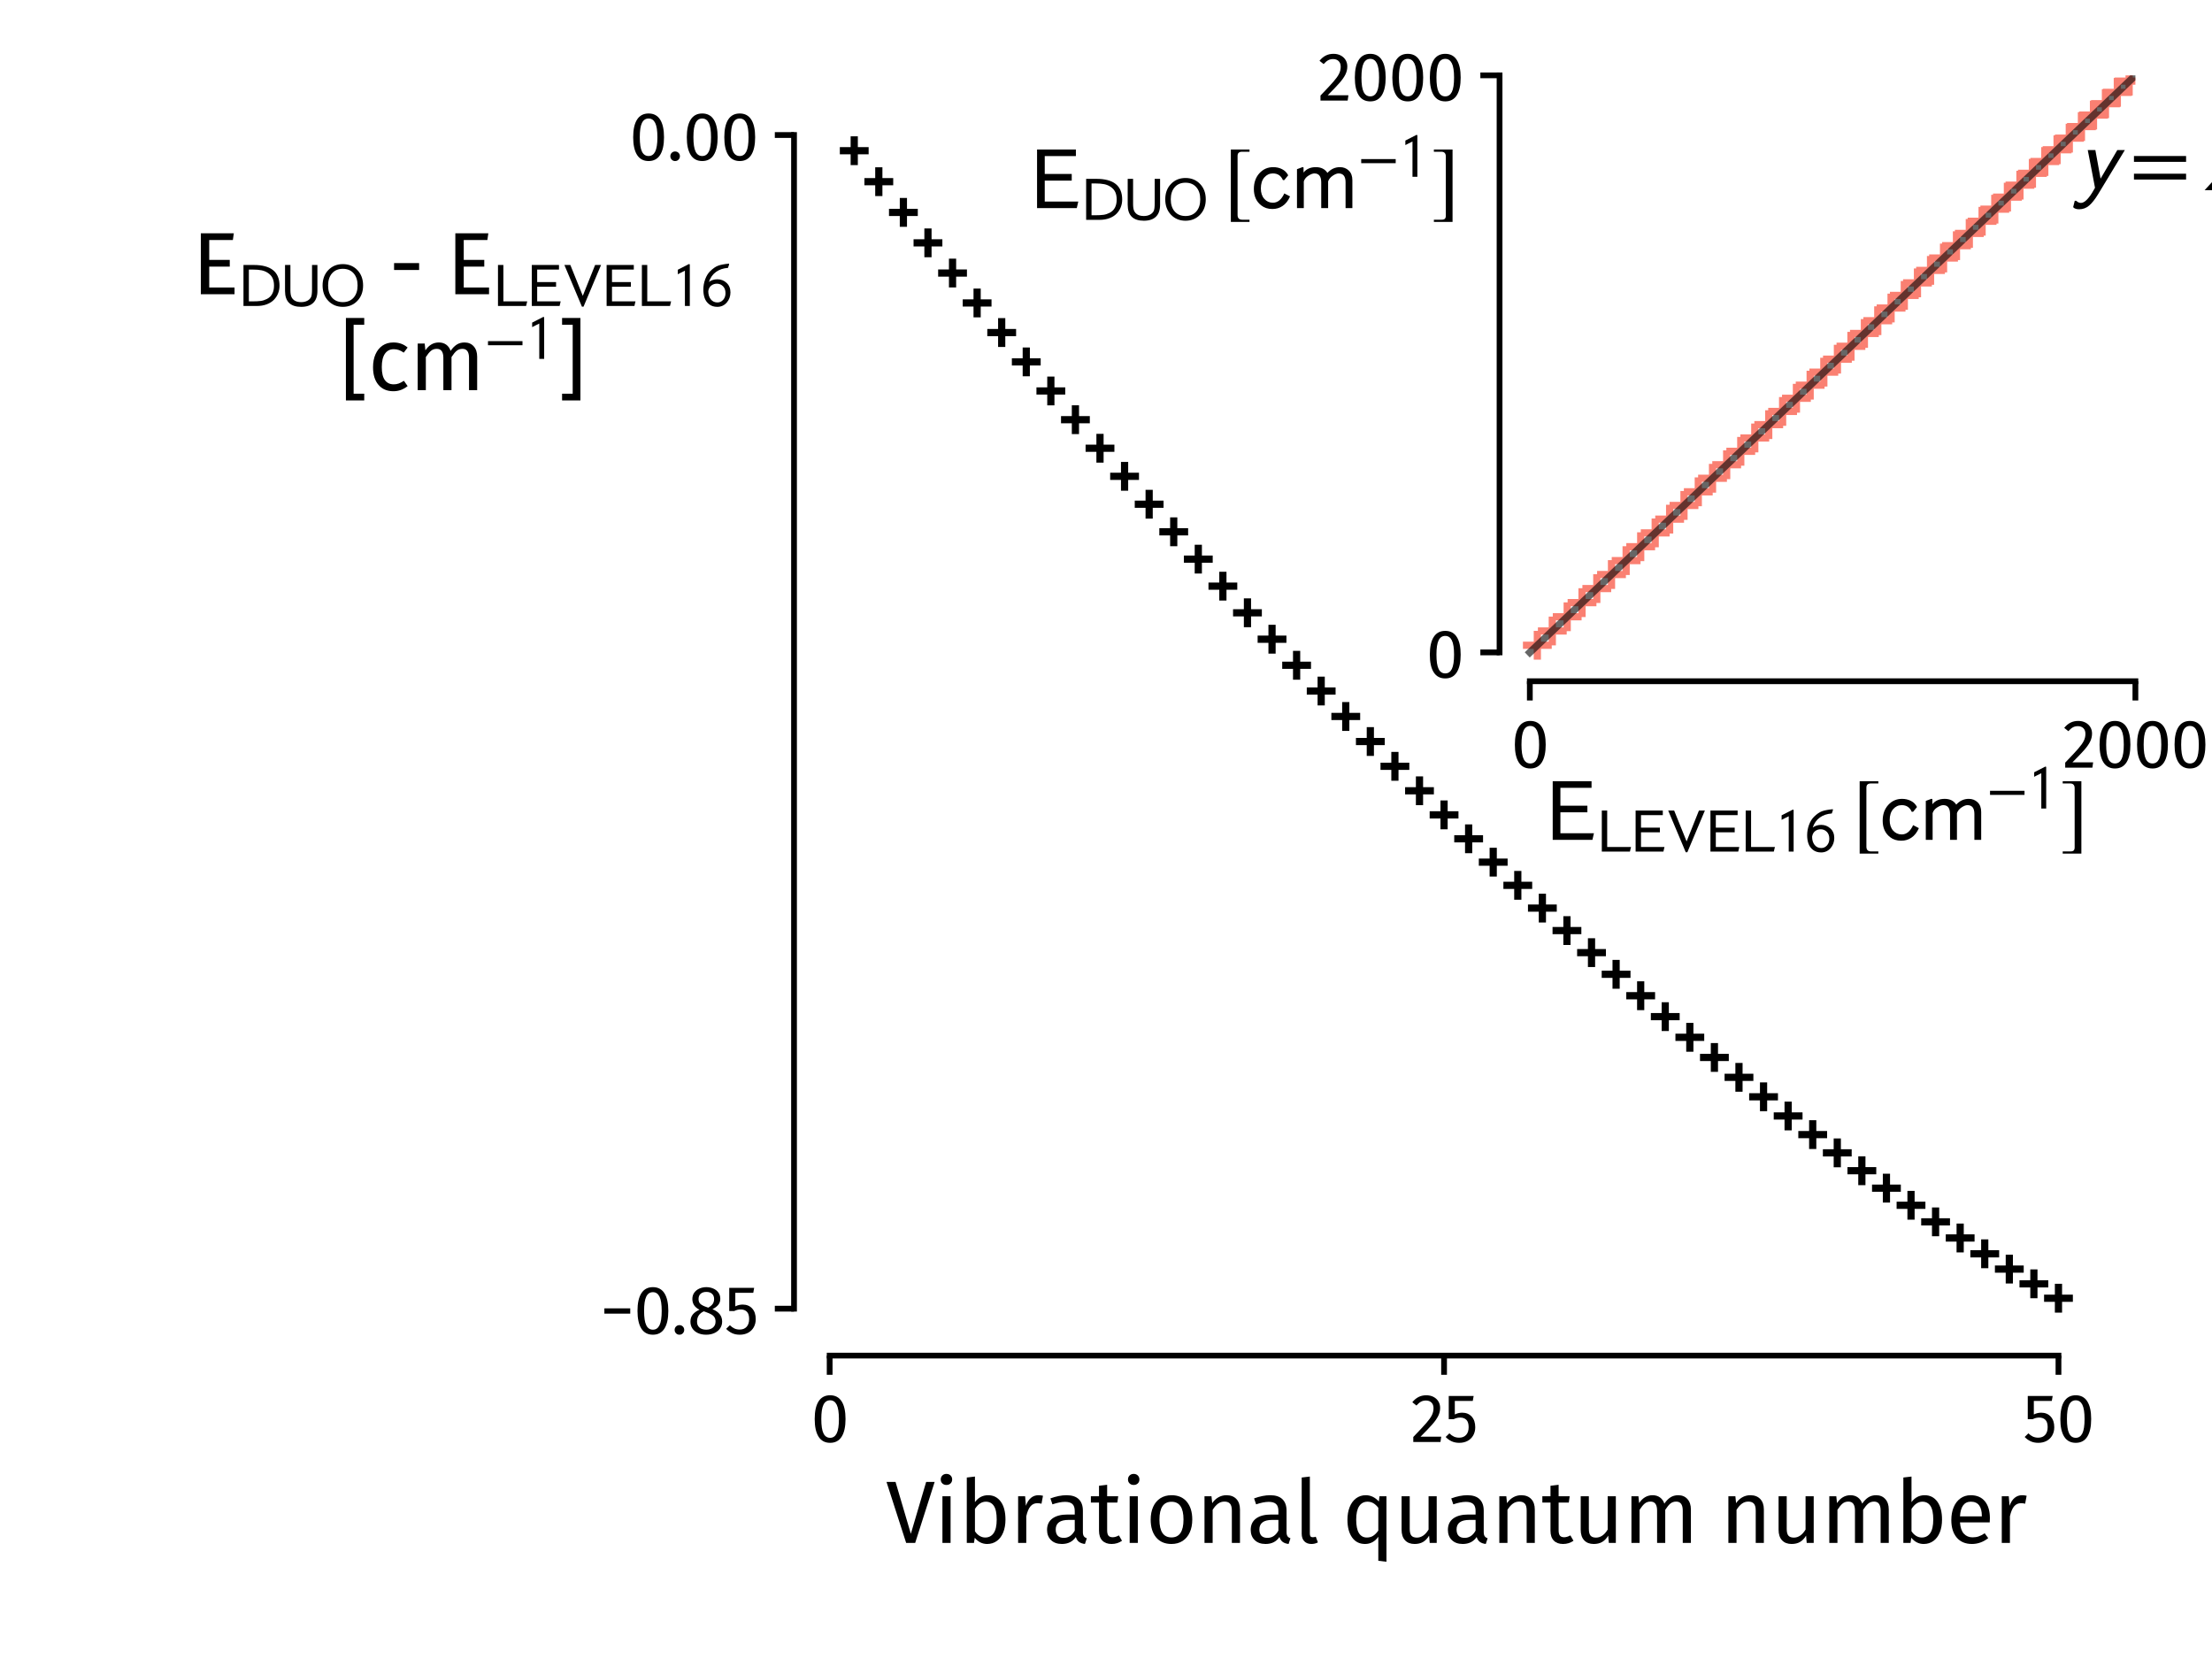 <?xml version="1.0" encoding="utf-8" standalone="no"?>
<!DOCTYPE svg PUBLIC "-//W3C//DTD SVG 1.1//EN"
  "http://www.w3.org/Graphics/SVG/1.1/DTD/svg11.dtd">
<svg xmlns:xlink="http://www.w3.org/1999/xlink" width="460.8pt" height="345.6pt" viewBox="0 0 460.8 345.6" xmlns="http://www.w3.org/2000/svg" version="1.1">
 <defs>
  <style type="text/css">*{stroke-linejoin: round; stroke-linecap: butt}</style>
 </defs>
 <g id="figure_1">
  <g id="patch_1">
   <path d="M 0 345.6 
L 460.8 345.6 
L 460.8 0 
L 0 0 
z
" style="fill: #ffffff"/>
  </g>
  <g id="axes_1">
   <g id="patch_2">
    <path d="M 165.41 282.395 
L 441.36 282.395 
L 441.36 19.44 
L 165.41 19.44 
z
" style="fill: #ffffff"/>
   </g>
   <g id="PathCollection_1">
    <defs>
     <path id="mf65b33a52a" d="M -3 0 
L 3 0 
M 0 3 
L 0 -3 
" style="stroke: #000000; stroke-width: 1.5"/>
    </defs>
    <g clip-path="url(#p8e8236804b)">
     <use xlink:href="#mf65b33a52a" x="177.953" y="31.392" style="stroke: #000000; stroke-width: 1.5"/>
     <use xlink:href="#mf65b33a52a" x="183.073" y="37.851" style="stroke: #000000; stroke-width: 1.5"/>
     <use xlink:href="#mf65b33a52a" x="188.193" y="44.244" style="stroke: #000000; stroke-width: 1.5"/>
     <use xlink:href="#mf65b33a52a" x="193.312" y="50.594" style="stroke: #000000; stroke-width: 1.5"/>
     <use xlink:href="#mf65b33a52a" x="198.432" y="56.878" style="stroke: #000000; stroke-width: 1.5"/>
     <use xlink:href="#mf65b33a52a" x="203.552" y="63.112" style="stroke: #000000; stroke-width: 1.5"/>
     <use xlink:href="#mf65b33a52a" x="208.671" y="69.275" style="stroke: #000000; stroke-width: 1.5"/>
     <use xlink:href="#mf65b33a52a" x="213.791" y="75.386" style="stroke: #000000; stroke-width: 1.5"/>
     <use xlink:href="#mf65b33a52a" x="218.911" y="81.444" style="stroke: #000000; stroke-width: 1.5"/>
     <use xlink:href="#mf65b33a52a" x="224.03" y="87.433" style="stroke: #000000; stroke-width: 1.5"/>
     <use xlink:href="#mf65b33a52a" x="229.15" y="93.375" style="stroke: #000000; stroke-width: 1.5"/>
     <use xlink:href="#mf65b33a52a" x="234.27" y="99.224" style="stroke: #000000; stroke-width: 1.5"/>
     <use xlink:href="#mf65b33a52a" x="239.389" y="105.037" style="stroke: #000000; stroke-width: 1.5"/>
     <use xlink:href="#mf65b33a52a" x="244.509" y="110.783" style="stroke: #000000; stroke-width: 1.5"/>
     <use xlink:href="#mf65b33a52a" x="249.629" y="116.475" style="stroke: #000000; stroke-width: 1.5"/>
     <use xlink:href="#mf65b33a52a" x="254.748" y="122.104" style="stroke: #000000; stroke-width: 1.5"/>
     <use xlink:href="#mf65b33a52a" x="259.868" y="127.655" style="stroke: #000000; stroke-width: 1.5"/>
     <use xlink:href="#mf65b33a52a" x="264.988" y="133.158" style="stroke: #000000; stroke-width: 1.5"/>
     <use xlink:href="#mf65b33a52a" x="270.107" y="138.589" style="stroke: #000000; stroke-width: 1.5"/>
     <use xlink:href="#mf65b33a52a" x="275.227" y="143.954" style="stroke: #000000; stroke-width: 1.5"/>
     <use xlink:href="#mf65b33a52a" x="280.347" y="149.255" style="stroke: #000000; stroke-width: 1.5"/>
     <use xlink:href="#mf65b33a52a" x="285.466" y="154.471" style="stroke: #000000; stroke-width: 1.5"/>
     <use xlink:href="#mf65b33a52a" x="290.586" y="159.638" style="stroke: #000000; stroke-width: 1.5"/>
     <use xlink:href="#mf65b33a52a" x="295.706" y="164.731" style="stroke: #000000; stroke-width: 1.5"/>
     <use xlink:href="#mf65b33a52a" x="300.825" y="169.752" style="stroke: #000000; stroke-width: 1.5"/>
     <use xlink:href="#mf65b33a52a" x="305.945" y="174.734" style="stroke: #000000; stroke-width: 1.5"/>
     <use xlink:href="#mf65b33a52a" x="311.065" y="179.598" style="stroke: #000000; stroke-width: 1.5"/>
     <use xlink:href="#mf65b33a52a" x="316.184" y="184.43" style="stroke: #000000; stroke-width: 1.5"/>
     <use xlink:href="#mf65b33a52a" x="321.304" y="189.176" style="stroke: #000000; stroke-width: 1.5"/>
     <use xlink:href="#mf65b33a52a" x="326.424" y="193.855" style="stroke: #000000; stroke-width: 1.5"/>
     <use xlink:href="#mf65b33a52a" x="331.543" y="198.452" style="stroke: #000000; stroke-width: 1.5"/>
     <use xlink:href="#mf65b33a52a" x="336.663" y="202.965" style="stroke: #000000; stroke-width: 1.5"/>
     <use xlink:href="#mf65b33a52a" x="341.783" y="207.428" style="stroke: #000000; stroke-width: 1.5"/>
     <use xlink:href="#mf65b33a52a" x="346.902" y="211.783" style="stroke: #000000; stroke-width: 1.5"/>
     <use xlink:href="#mf65b33a52a" x="352.022" y="216.091" style="stroke: #000000; stroke-width: 1.5"/>
     <use xlink:href="#mf65b33a52a" x="357.142" y="220.288" style="stroke: #000000; stroke-width: 1.5"/>
     <use xlink:href="#mf65b33a52a" x="362.261" y="224.424" style="stroke: #000000; stroke-width: 1.5"/>
     <use xlink:href="#mf65b33a52a" x="367.381" y="228.483" style="stroke: #000000; stroke-width: 1.5"/>
     <use xlink:href="#mf65b33a52a" x="372.501" y="232.475" style="stroke: #000000; stroke-width: 1.5"/>
     <use xlink:href="#mf65b33a52a" x="377.62" y="236.361" style="stroke: #000000; stroke-width: 1.5"/>
     <use xlink:href="#mf65b33a52a" x="382.74" y="240.162" style="stroke: #000000; stroke-width: 1.5"/>
     <use xlink:href="#mf65b33a52a" x="387.86" y="243.885" style="stroke: #000000; stroke-width: 1.5"/>
     <use xlink:href="#mf65b33a52a" x="392.979" y="247.512" style="stroke: #000000; stroke-width: 1.5"/>
     <use xlink:href="#mf65b33a52a" x="398.099" y="251.082" style="stroke: #000000; stroke-width: 1.5"/>
     <use xlink:href="#mf65b33a52a" x="403.219" y="254.533" style="stroke: #000000; stroke-width: 1.5"/>
     <use xlink:href="#mf65b33a52a" x="408.338" y="257.894" style="stroke: #000000; stroke-width: 1.5"/>
     <use xlink:href="#mf65b33a52a" x="413.458" y="261.188" style="stroke: #000000; stroke-width: 1.5"/>
     <use xlink:href="#mf65b33a52a" x="418.577" y="264.375" style="stroke: #000000; stroke-width: 1.5"/>
     <use xlink:href="#mf65b33a52a" x="423.697" y="267.444" style="stroke: #000000; stroke-width: 1.5"/>
     <use xlink:href="#mf65b33a52a" x="428.817" y="270.442" style="stroke: #000000; stroke-width: 1.5"/>
    </g>
   </g>
   <g id="matplotlib.axis_1">
    <g id="xtick_1">
     <g id="line2d_1">
      <defs>
       <path id="m46fce2addf" d="M 0 0 
L 0 4 
" style="stroke: #000000; stroke-width: 1.2"/>
      </defs>
      <g>
       <use xlink:href="#m46fce2addf" x="172.834" y="282.395" style="stroke: #000000; stroke-width: 1.2"/>
      </g>
     </g>
     <g id="text_1">
      <!-- 0 -->
      <g transform="translate(168.928 300.395) scale(0.14 -0.14)">
       <defs>
        <path id="FiraSans-Regular-30" d="M 1786 4346 
Q 2496 4346 2857 3779 
Q 3219 3213 3219 2138 
Q 3219 1062 2857 492 
Q 2496 -77 1786 -77 
Q 1075 -77 713 492 
Q 352 1062 352 2138 
Q 352 3213 713 3779 
Q 1075 4346 1786 4346 
z
M 1786 3878 
Q 1370 3878 1168 3468 
Q 966 3059 966 2138 
Q 966 1216 1168 803 
Q 1370 390 1786 390 
Q 2195 390 2400 803 
Q 2605 1216 2605 2138 
Q 2605 3053 2400 3465 
Q 2195 3878 1786 3878 
z
" transform="scale(0.016)"/>
       </defs>
       <use xlink:href="#FiraSans-Regular-30"/>
      </g>
     </g>
    </g>
    <g id="xtick_2">
     <g id="line2d_2">
      <g>
       <use xlink:href="#m46fce2addf" x="300.825" y="282.395" style="stroke: #000000; stroke-width: 1.2"/>
      </g>
     </g>
     <g id="text_2">
      <!-- 25 -->
      <g transform="translate(293.854 300.395) scale(0.14 -0.14)">
       <defs>
        <path id="FiraSans-Regular-32" d="M 1459 4346 
Q 1843 4346 2134 4192 
Q 2426 4038 2586 3772 
Q 2746 3507 2746 3174 
Q 2746 2784 2570 2425 
Q 2394 2067 2029 1651 
Q 1664 1235 922 493 
L 2848 493 
L 2778 0 
L 250 0 
L 250 467 
Q 1107 1357 1465 1769 
Q 1824 2182 1977 2489 
Q 2131 2797 2131 3149 
Q 2131 3482 1939 3670 
Q 1747 3859 1427 3859 
Q 1165 3859 966 3750 
Q 768 3642 544 3392 
L 160 3699 
Q 422 4026 742 4186 
Q 1062 4346 1459 4346 
z
" transform="scale(0.016)"/>
        <path id="FiraSans-Regular-35" d="M 2688 3821 
L 1018 3821 
L 1018 2560 
Q 1344 2726 1702 2726 
Q 2253 2726 2585 2364 
Q 2918 2003 2918 1370 
Q 2918 947 2732 617 
Q 2547 288 2211 105 
Q 1875 -77 1434 -77 
Q 1043 -77 736 60 
Q 429 198 166 467 
L 512 806 
Q 717 602 934 502 
Q 1152 403 1427 403 
Q 1837 403 2070 659 
Q 2304 915 2304 1382 
Q 2304 1850 2093 2061 
Q 1882 2272 1523 2272 
Q 1357 2272 1216 2237 
Q 1075 2202 915 2125 
L 454 2125 
L 454 4282 
L 2771 4282 
L 2688 3821 
z
" transform="scale(0.016)"/>
       </defs>
       <use xlink:href="#FiraSans-Regular-32"/>
       <use xlink:href="#FiraSans-Regular-35" transform="translate(49.5 0)"/>
      </g>
     </g>
    </g>
    <g id="xtick_3">
     <g id="line2d_3">
      <g>
       <use xlink:href="#m46fce2addf" x="428.817" y="282.395" style="stroke: #000000; stroke-width: 1.2"/>
      </g>
     </g>
     <g id="text_3">
      <!-- 50 -->
      <g transform="translate(421.404 300.395) scale(0.14 -0.14)">
       <use xlink:href="#FiraSans-Regular-35"/>
       <use xlink:href="#FiraSans-Regular-30" transform="translate(50.1 0)"/>
      </g>
     </g>
    </g>
    <g id="text_4">
     <!-- Vibrational quantum number -->
     <g transform="translate(184.567 321.417) scale(0.18 -0.18)">
      <defs>
       <path id="FiraSans-Regular-56" d="M 3520 4410 
L 2112 0 
L 1459 0 
L 38 4410 
L 691 4410 
L 1798 659 
L 2906 4410 
L 3520 4410 
z
" transform="scale(0.016)"/>
       <path id="FiraSans-Regular-69" d="M 1197 3373 
L 1197 0 
L 608 0 
L 608 3373 
L 1197 3373 
z
M 896 4992 
Q 1082 4992 1197 4877 
Q 1312 4762 1312 4589 
Q 1312 4416 1197 4304 
Q 1082 4192 896 4192 
Q 717 4192 601 4304 
Q 486 4416 486 4589 
Q 486 4762 601 4877 
Q 717 4992 896 4992 
z
" transform="scale(0.016)"/>
       <path id="FiraSans-Regular-62" d="M 2150 3450 
Q 2726 3450 3065 2986 
Q 3405 2522 3405 1690 
Q 3405 1165 3245 765 
Q 3085 365 2784 144 
Q 2483 -77 2080 -77 
Q 1549 -77 1184 371 
L 1126 0 
L 608 0 
L 608 4730 
L 1197 4800 
L 1197 2950 
Q 1562 3450 2150 3450 
z
M 1939 390 
Q 2330 390 2550 707 
Q 2771 1024 2771 1690 
Q 2771 2374 2566 2678 
Q 2362 2982 1984 2982 
Q 1536 2982 1197 2458 
L 1197 845 
Q 1331 634 1526 512 
Q 1722 390 1939 390 
z
" transform="scale(0.016)"/>
       <path id="FiraSans-Regular-72" d="M 2074 3450 
Q 2253 3450 2406 3411 
L 2298 2835 
Q 2144 2874 2003 2874 
Q 1690 2874 1498 2643 
Q 1306 2413 1197 1926 
L 1197 0 
L 608 0 
L 608 3373 
L 1114 3373 
L 1171 2688 
Q 1306 3066 1536 3258 
Q 1766 3450 2074 3450 
z
" transform="scale(0.016)"/>
       <path id="FiraSans-Regular-61" d="M 2880 787 
Q 2880 582 2950 483 
Q 3021 384 3162 333 
L 3027 -77 
Q 2765 -45 2605 70 
Q 2445 186 2368 429 
Q 2029 -77 1363 -77 
Q 864 -77 576 204 
Q 288 486 288 941 
Q 288 1478 675 1766 
Q 1062 2054 1773 2054 
L 2291 2054 
L 2291 2304 
Q 2291 2662 2118 2816 
Q 1946 2970 1587 2970 
Q 1216 2970 678 2790 
L 531 3219 
Q 1158 3450 1696 3450 
Q 2291 3450 2585 3158 
Q 2880 2867 2880 2330 
L 2880 787 
z
M 1498 365 
Q 2003 365 2291 890 
L 2291 1664 
L 1850 1664 
Q 915 1664 915 973 
Q 915 672 1062 518 
Q 1210 365 1498 365 
z
" transform="scale(0.016)"/>
       <path id="FiraSans-Regular-74" d="M 2310 154 
Q 1978 -77 1555 -77 
Q 1126 -77 886 169 
Q 646 416 646 883 
L 646 2918 
L 58 2918 
L 58 3373 
L 646 3373 
L 646 4134 
L 1235 4205 
L 1235 3373 
L 2035 3373 
L 1971 2918 
L 1235 2918 
L 1235 909 
Q 1235 646 1328 528 
Q 1421 410 1638 410 
Q 1837 410 2086 544 
L 2310 154 
z
" transform="scale(0.016)"/>
       <path id="FiraSans-Regular-6f" d="M 1875 3450 
Q 2586 3450 2979 2976 
Q 3373 2502 3373 1690 
Q 3373 1165 3193 765 
Q 3014 365 2675 144 
Q 2336 -77 1869 -77 
Q 1158 -77 761 396 
Q 365 870 365 1683 
Q 365 2208 544 2608 
Q 723 3008 1062 3229 
Q 1402 3450 1875 3450 
z
M 1875 2976 
Q 998 2976 998 1683 
Q 998 397 1869 397 
Q 2739 397 2739 1690 
Q 2739 2976 1875 2976 
z
" transform="scale(0.016)"/>
       <path id="FiraSans-Regular-6e" d="M 2195 3450 
Q 2656 3450 2915 3174 
Q 3174 2899 3174 2419 
L 3174 0 
L 2586 0 
L 2586 2336 
Q 2586 2694 2451 2841 
Q 2317 2989 2054 2989 
Q 1786 2989 1581 2835 
Q 1376 2682 1197 2394 
L 1197 0 
L 608 0 
L 608 3373 
L 1114 3373 
L 1165 2874 
Q 1344 3142 1609 3296 
Q 1875 3450 2195 3450 
z
" transform="scale(0.016)"/>
       <path id="FiraSans-Regular-6c" d="M 1280 -77 
Q 954 -77 765 118 
Q 576 314 576 666 
L 576 4730 
L 1165 4800 
L 1165 678 
Q 1165 538 1213 474 
Q 1261 410 1376 410 
Q 1498 410 1594 448 
L 1747 38 
Q 1536 -77 1280 -77 
z
" transform="scale(0.016)"/>
       <path id="FiraSans-Regular-20" transform="scale(0.016)"/>
       <path id="FiraSans-Regular-71" d="M 3219 3373 
L 3219 -1363 
L 2630 -1293 
L 2630 448 
Q 2464 198 2217 60 
Q 1971 -77 1670 -77 
Q 1069 -77 733 396 
Q 397 870 397 1670 
Q 397 2189 557 2592 
Q 717 2995 1017 3222 
Q 1318 3450 1722 3450 
Q 2259 3450 2669 2995 
L 2714 3373 
L 3219 3373 
z
M 1798 390 
Q 2067 390 2259 515 
Q 2451 640 2630 890 
L 2630 2541 
Q 2464 2758 2275 2870 
Q 2086 2982 1850 2982 
Q 1459 2982 1244 2656 
Q 1030 2330 1030 1683 
Q 1030 1030 1228 710 
Q 1427 390 1798 390 
z
" transform="scale(0.016)"/>
       <path id="FiraSans-Regular-75" d="M 3117 0 
L 2611 0 
L 2566 525 
Q 2374 211 2124 67 
Q 1875 -77 1517 -77 
Q 1075 -77 825 192 
Q 576 461 576 954 
L 576 3373 
L 1165 3373 
L 1165 1018 
Q 1165 672 1286 528 
Q 1408 384 1683 384 
Q 2176 384 2528 966 
L 2528 3373 
L 3117 3373 
L 3117 0 
z
" transform="scale(0.016)"/>
       <path id="FiraSans-Regular-6d" d="M 3994 3450 
Q 4410 3450 4659 3171 
Q 4909 2893 4909 2419 
L 4909 0 
L 4320 0 
L 4320 2336 
Q 4320 2989 3846 2989 
Q 3597 2989 3424 2845 
Q 3251 2701 3053 2394 
L 3053 0 
L 2464 0 
L 2464 2336 
Q 2464 2989 1990 2989 
Q 1734 2989 1561 2841 
Q 1389 2694 1197 2394 
L 1197 0 
L 608 0 
L 608 3373 
L 1114 3373 
L 1165 2880 
Q 1542 3450 2138 3450 
Q 2451 3450 2672 3290 
Q 2893 3130 2989 2842 
Q 3187 3136 3427 3293 
Q 3667 3450 3994 3450 
z
" transform="scale(0.016)"/>
       <path id="FiraSans-Regular-65" d="M 3155 1786 
Q 3155 1638 3142 1485 
L 992 1485 
Q 1030 928 1273 665 
Q 1517 403 1901 403 
Q 2144 403 2349 473 
Q 2554 544 2778 698 
L 3034 346 
Q 2496 -77 1856 -77 
Q 1152 -77 758 384 
Q 365 845 365 1651 
Q 365 2176 534 2582 
Q 704 2989 1021 3219 
Q 1338 3450 1766 3450 
Q 2438 3450 2796 3008 
Q 3155 2566 3155 1786 
z
M 2573 1958 
Q 2573 2458 2374 2720 
Q 2176 2982 1779 2982 
Q 1056 2982 992 1920 
L 2573 1920 
L 2573 1958 
z
" transform="scale(0.016)"/>
      </defs>
      <use xlink:href="#FiraSans-Regular-56"/>
      <use xlink:href="#FiraSans-Regular-69" transform="translate(55.6 0)"/>
      <use xlink:href="#FiraSans-Regular-62" transform="translate(83.8 0)"/>
      <use xlink:href="#FiraSans-Regular-72" transform="translate(143.2 0)"/>
      <use xlink:href="#FiraSans-Regular-61" transform="translate(181.8 0)"/>
      <use xlink:href="#FiraSans-Regular-74" transform="translate(236.2 0)"/>
      <use xlink:href="#FiraSans-Regular-69" transform="translate(272.3 0)"/>
      <use xlink:href="#FiraSans-Regular-6f" transform="translate(300.5 0)"/>
      <use xlink:href="#FiraSans-Regular-6e" transform="translate(358.9 0)"/>
      <use xlink:href="#FiraSans-Regular-61" transform="translate(417.5 0)"/>
      <use xlink:href="#FiraSans-Regular-6c" transform="translate(471.9 0)"/>
      <use xlink:href="#FiraSans-Regular-20" transform="translate(501.2 0)"/>
      <use xlink:href="#FiraSans-Regular-71" transform="translate(527.7 0)"/>
      <use xlink:href="#FiraSans-Regular-75" transform="translate(587.5 0)"/>
      <use xlink:href="#FiraSans-Regular-61" transform="translate(645.7 0)"/>
      <use xlink:href="#FiraSans-Regular-6e" transform="translate(700.1 0)"/>
      <use xlink:href="#FiraSans-Regular-74" transform="translate(758.7 0)"/>
      <use xlink:href="#FiraSans-Regular-75" transform="translate(794.8 0)"/>
      <use xlink:href="#FiraSans-Regular-6d" transform="translate(853 0)"/>
      <use xlink:href="#FiraSans-Regular-20" transform="translate(938.7 0)"/>
      <use xlink:href="#FiraSans-Regular-6e" transform="translate(965.2 0)"/>
      <use xlink:href="#FiraSans-Regular-75" transform="translate(1023.8 0)"/>
      <use xlink:href="#FiraSans-Regular-6d" transform="translate(1082 0)"/>
      <use xlink:href="#FiraSans-Regular-62" transform="translate(1167.7 0)"/>
      <use xlink:href="#FiraSans-Regular-65" transform="translate(1227.1 0)"/>
      <use xlink:href="#FiraSans-Regular-72" transform="translate(1281.6 0)"/>
     </g>
    </g>
   </g>
   <g id="matplotlib.axis_2">
    <g id="ytick_1">
     <g id="line2d_4">
      <defs>
       <path id="md0ba9865c4" d="M 0 0 
L -4 0 
" style="stroke: #000000; stroke-width: 1.2"/>
      </defs>
      <g>
       <use xlink:href="#md0ba9865c4" x="165.41" y="28.125" style="stroke: #000000; stroke-width: 1.2"/>
      </g>
     </g>
     <g id="text_5">
      <!-- 0.00 -->
      <g transform="translate(131.115 33.375) scale(0.14 -0.14)">
       <defs>
        <path id="FiraSans-Regular-2e" d="M 762 813 
Q 954 813 1082 685 
Q 1210 557 1210 371 
Q 1210 186 1082 54 
Q 954 -77 762 -77 
Q 576 -77 448 54 
Q 320 186 320 371 
Q 320 557 448 685 
Q 576 813 762 813 
z
" transform="scale(0.016)"/>
       </defs>
       <use xlink:href="#FiraSans-Regular-30"/>
       <use xlink:href="#FiraSans-Regular-2e" transform="translate(55.8 0)"/>
       <use xlink:href="#FiraSans-Regular-30" transform="translate(79.8 0)"/>
       <use xlink:href="#FiraSans-Regular-30" transform="translate(135.6 0)"/>
      </g>
     </g>
    </g>
    <g id="ytick_2">
     <g id="line2d_5">
      <g>
       <use xlink:href="#md0ba9865c4" x="165.41" y="272.622" style="stroke: #000000; stroke-width: 1.2"/>
      </g>
     </g>
     <g id="text_6">
      <!-- −0.85 -->
      <g transform="translate(125.012 277.872) scale(0.14 -0.14)">
       <defs>
        <path id="FiraSans-Regular-2212" d="M 397 1882 
L 397 2374 
L 2803 2374 
L 2803 1882 
L 397 1882 
z
" transform="scale(0.016)"/>
        <path id="FiraSans-Regular-38" d="M 2336 2298 
Q 3238 1933 3238 1146 
Q 3238 794 3049 515 
Q 2861 237 2521 80 
Q 2182 -77 1754 -77 
Q 1318 -77 985 76 
Q 653 230 470 505 
Q 288 781 288 1133 
Q 288 1530 502 1798 
Q 717 2067 1133 2246 
Q 794 2419 630 2665 
Q 467 2912 467 3245 
Q 467 3590 649 3840 
Q 832 4090 1129 4218 
Q 1427 4346 1766 4346 
Q 2099 4346 2396 4224 
Q 2694 4102 2880 3856 
Q 3066 3610 3066 3264 
Q 3066 2944 2886 2713 
Q 2707 2483 2336 2298 
z
M 1766 3904 
Q 1434 3904 1238 3731 
Q 1043 3558 1043 3238 
Q 1043 2931 1232 2771 
Q 1421 2611 1837 2477 
L 1946 2438 
Q 2234 2605 2362 2790 
Q 2490 2976 2490 3245 
Q 2490 3546 2301 3725 
Q 2112 3904 1766 3904 
z
M 1760 390 
Q 2157 390 2390 595 
Q 2624 800 2624 1139 
Q 2624 1370 2534 1526 
Q 2445 1683 2246 1801 
Q 2048 1920 1690 2042 
L 1530 2099 
Q 1210 1946 1056 1712 
Q 902 1478 902 1133 
Q 902 781 1132 585 
Q 1363 390 1760 390 
z
" transform="scale(0.016)"/>
       </defs>
       <use xlink:href="#FiraSans-Regular-2212"/>
       <use xlink:href="#FiraSans-Regular-30" transform="translate(50 0)"/>
       <use xlink:href="#FiraSans-Regular-2e" transform="translate(105.8 0)"/>
       <use xlink:href="#FiraSans-Regular-38" transform="translate(129.8 0)"/>
       <use xlink:href="#FiraSans-Regular-35" transform="translate(184.9 0)"/>
      </g>
     </g>
    </g>
    <g id="text_7">
     <!-- E${}_\text{DUO}$ - E${}_\text{LEVEL16}$ -->
     <g transform="translate(39.993 61.312) scale(0.18 -0.18)">
      <defs>
       <path id="FiraSans-Regular-45" d="M 3027 4410 
L 2957 3923 
L 1248 3923 
L 1248 2483 
L 2733 2483 
L 2733 1997 
L 1248 1997 
L 1248 486 
L 3078 486 
L 3078 0 
L 640 0 
L 640 4410 
L 3027 4410 
z
" transform="scale(0.016)"/>
       <path id="STIXGeneral-Regular-1d5a3" d="M 474 4237 
L 1536 4237 
Q 4198 4237 4198 2093 
Q 4198 1677 4051 1305 
Q 3904 934 3619 640 
Q 3334 346 2880 173 
Q 2426 0 1850 0 
L 474 0 
L 474 4237 
z
M 1030 474 
L 1344 474 
Q 1946 474 2272 522 
Q 2598 570 2906 730 
Q 3629 1107 3629 2099 
Q 3629 2554 3485 2867 
Q 3341 3181 3014 3405 
Q 2714 3610 2349 3686 
Q 1984 3763 1414 3763 
L 1030 3763 
L 1030 474 
z
" transform="scale(0.016)"/>
       <path id="STIXGeneral-Regular-1d5b4" d="M 3789 4237 
L 3789 1555 
Q 3789 749 3363 329 
Q 2938 -90 2112 -90 
Q 442 -90 442 1555 
L 442 4237 
L 998 4237 
L 998 1638 
Q 998 1139 1120 902 
Q 1382 397 2112 397 
Q 2464 397 2729 531 
Q 2995 666 3123 902 
Q 3232 1101 3232 1722 
L 3232 4237 
L 3789 4237 
z
" transform="scale(0.016)"/>
       <path id="STIXGeneral-Regular-1d5ae" d="M 4378 2118 
Q 4378 1146 3786 528 
Q 3194 -90 2285 -90 
Q 1376 -90 784 528 
Q 192 1146 192 2118 
Q 192 3098 784 3712 
Q 1376 4326 2285 4326 
Q 3194 4326 3786 3712 
Q 4378 3098 4378 2118 
z
M 3398 861 
Q 3808 1325 3808 2118 
Q 3808 2912 3398 3376 
Q 2989 3840 2285 3840 
Q 1581 3840 1171 3376 
Q 762 2912 762 2118 
Q 762 1325 1171 861 
Q 1581 397 2285 397 
Q 2989 397 3398 861 
z
" transform="scale(0.016)"/>
       <path id="FiraSans-Regular-2d" d="M 384 1754 
L 384 2253 
L 2195 2253 
L 2195 1754 
L 384 1754 
z
" transform="scale(0.016)"/>
       <path id="STIXGeneral-Regular-1d5ab" d="M 3494 474 
L 3379 0 
L 474 0 
L 474 4237 
L 1030 4237 
L 1030 474 
L 3494 474 
z
" transform="scale(0.016)"/>
       <path id="STIXGeneral-Regular-1d5a4" d="M 3456 474 
L 3347 0 
L 474 0 
L 474 4237 
L 3283 4237 
L 3283 3763 
L 1030 3763 
L 1030 2470 
L 2982 2470 
L 2982 1990 
L 1030 1990 
L 1030 474 
L 3456 474 
z
" transform="scale(0.016)"/>
       <path id="STIXGeneral-Regular-1d5b5" d="M 3987 4237 
L 2176 -70 
L 2010 -70 
L 198 4237 
L 813 4237 
L 2099 1050 
L 3373 4237 
L 3987 4237 
z
" transform="scale(0.016)"/>
       <path id="STIXGeneral-Regular-1d7e3" d="M 1933 0 
L 1427 0 
L 1427 3648 
Q 1286 3584 1008 3440 
Q 730 3296 691 3277 
L 691 3744 
L 1843 4333 
L 1933 4301 
L 1933 0 
z
" transform="scale(0.016)"/>
       <path id="STIXGeneral-Regular-1d7e8" d="M 2867 4275 
L 2752 3936 
Q 2022 3885 1513 3517 
Q 1005 3149 781 2483 
Q 1158 2758 1658 2758 
Q 2208 2758 2608 2387 
Q 3008 2016 3008 1408 
Q 3008 787 2621 348 
Q 2234 -90 1645 -90 
Q 1152 -90 816 169 
Q 480 429 342 816 
Q 205 1203 205 1690 
Q 205 2234 397 2755 
Q 589 3277 915 3597 
Q 1344 4019 1734 4163 
Q 2125 4307 2861 4378 
L 2867 4275 
z
M 2496 1325 
Q 2496 1786 2233 2045 
Q 1971 2304 1606 2304 
Q 1274 2304 1024 2109 
Q 774 1914 717 1536 
Q 717 1018 973 691 
Q 1229 365 1664 365 
Q 2016 365 2256 637 
Q 2496 909 2496 1325 
z
" transform="scale(0.016)"/>
      </defs>
      <use xlink:href="#FiraSans-Regular-45" transform="translate(0 0.094)"/>
      <use xlink:href="#STIXGeneral-Regular-1d5a3" transform="translate(54.293 -13.495) scale(0.7)"/>
      <use xlink:href="#STIXGeneral-Regular-1d5b4" transform="translate(102.733 -13.495) scale(0.7)"/>
      <use xlink:href="#STIXGeneral-Regular-1d5ae" transform="translate(149.003 -13.495) scale(0.7)"/>
      <use xlink:href="#FiraSans-Regular-20" transform="translate(201.248 0.094)"/>
      <use xlink:href="#FiraSans-Regular-2d" transform="translate(227.747 0.094)"/>
      <use xlink:href="#FiraSans-Regular-20" transform="translate(268.047 0.094)"/>
      <use xlink:href="#FiraSans-Regular-45" transform="translate(294.547 0.094)"/>
      <use xlink:href="#STIXGeneral-Regular-1d5ab" transform="translate(348.84 -13.495) scale(0.7)"/>
      <use xlink:href="#STIXGeneral-Regular-1d5a4" transform="translate(387.97 -13.495) scale(0.7)"/>
      <use xlink:href="#STIXGeneral-Regular-1d5b5" transform="translate(428.78 -13.495) scale(0.7)"/>
      <use xlink:href="#STIXGeneral-Regular-1d5a4" transform="translate(474.56 -13.495) scale(0.7)"/>
      <use xlink:href="#STIXGeneral-Regular-1d5ab" transform="translate(515.37 -13.495) scale(0.7)"/>
      <use xlink:href="#STIXGeneral-Regular-1d7e3" transform="translate(554.5 -13.495) scale(0.7)"/>
      <use xlink:href="#STIXGeneral-Regular-1d7e8" transform="translate(589.5 -13.495) scale(0.7)"/>
     </g>
     <!-- [cm$^{-1}$] -->
     <g transform="translate(70.863 81.345) scale(0.18 -0.18)">
      <defs>
       <path id="FiraSans-Regular-5b" d="M 1741 5222 
L 1741 4730 
L 973 4730 
L 973 -256 
L 1741 -256 
L 1741 -742 
L 416 -742 
L 416 5222 
L 1741 5222 
z
" transform="scale(0.016)"/>
       <path id="FiraSans-Regular-63" d="M 1837 3450 
Q 2138 3450 2387 3363 
Q 2637 3277 2867 3085 
L 2586 2714 
Q 2406 2842 2236 2902 
Q 2067 2963 1862 2963 
Q 1453 2963 1225 2636 
Q 998 2310 998 1670 
Q 998 1030 1222 726 
Q 1446 422 1862 422 
Q 2061 422 2227 483 
Q 2394 544 2598 678 
L 2867 294 
Q 2406 -77 1837 -77 
Q 1152 -77 758 384 
Q 365 845 365 1658 
Q 365 2195 544 2598 
Q 723 3002 1052 3226 
Q 1382 3450 1837 3450 
z
" transform="scale(0.016)"/>
       <path id="STIXGeneral-Regular-2212" d="M 3974 1408 
L 410 1408 
L 410 1830 
L 3974 1830 
L 3974 1408 
z
" transform="scale(0.016)"/>
       <path id="FiraSans-Regular-5d" d="M 1645 5222 
L 1645 -742 
L 320 -742 
L 320 -256 
L 1088 -256 
L 1088 4730 
L 320 4730 
L 320 5222 
L 1645 5222 
z
" transform="scale(0.016)"/>
      </defs>
      <use xlink:href="#FiraSans-Regular-5b" transform="translate(0 0.37)"/>
      <use xlink:href="#FiraSans-Regular-63" transform="translate(32.2 0.37)"/>
      <use xlink:href="#FiraSans-Regular-6d" transform="translate(80 0.37)"/>
      <use xlink:href="#STIXGeneral-Regular-2212" transform="translate(166.493 36.608) scale(0.7)"/>
      <use xlink:href="#STIXGeneral-Regular-1d7e3" transform="translate(214.443 36.608) scale(0.7)"/>
      <use xlink:href="#FiraSans-Regular-5d" transform="translate(251.707 0.37)"/>
     </g>
    </g>
   </g>
   <g id="patch_3">
    <path d="M 165.41 28.125 
L 165.41 272.622 
" style="fill: none; stroke: #000000; stroke-width: 1.2; stroke-linejoin: miter; stroke-linecap: square"/>
   </g>
   <g id="patch_4">
    <path d="M 172.834 282.395 
L 428.817 282.395 
" style="fill: none; stroke: #000000; stroke-width: 1.2; stroke-linejoin: miter; stroke-linecap: square"/>
   </g>
  </g>
  <g id="axes_2">
   <g id="patch_5">
    <path d="M 312.385 141.917 
L 444.841 141.917 
L 444.841 15.699 
L 312.385 15.699 
z
" style="fill: #ffffff"/>
   </g>
   <g id="PathCollection_2">
    <defs>
     <path id="med88bdb877" d="M -3 0 
L 3 0 
M 0 3 
L 0 -3 
" style="stroke: #fa8072; stroke-width: 1.5"/>
    </defs>
    <g clip-path="url(#p0bc6a65e19)">
     <use xlink:href="#med88bdb877" x="320.256" y="134.417" style="fill: #fa8072; stroke: #fa8072; stroke-width: 1.5"/>
     <use xlink:href="#med88bdb877" x="323.373" y="131.445" style="fill: #fa8072; stroke: #fa8072; stroke-width: 1.5"/>
     <use xlink:href="#med88bdb877" x="326.477" y="128.486" style="fill: #fa8072; stroke: #fa8072; stroke-width: 1.5"/>
     <use xlink:href="#med88bdb877" x="329.566" y="125.541" style="fill: #fa8072; stroke: #fa8072; stroke-width: 1.5"/>
     <use xlink:href="#med88bdb877" x="332.643" y="122.608" style="fill: #fa8072; stroke: #fa8072; stroke-width: 1.5"/>
     <use xlink:href="#med88bdb877" x="335.705" y="119.689" style="fill: #fa8072; stroke: #fa8072; stroke-width: 1.5"/>
     <use xlink:href="#med88bdb877" x="338.753" y="116.782" style="fill: #fa8072; stroke: #fa8072; stroke-width: 1.5"/>
     <use xlink:href="#med88bdb877" x="341.788" y="113.89" style="fill: #fa8072; stroke: #fa8072; stroke-width: 1.5"/>
     <use xlink:href="#med88bdb877" x="344.808" y="111.01" style="fill: #fa8072; stroke: #fa8072; stroke-width: 1.5"/>
     <use xlink:href="#med88bdb877" x="347.815" y="108.144" style="fill: #fa8072; stroke: #fa8072; stroke-width: 1.5"/>
     <use xlink:href="#med88bdb877" x="350.807" y="105.291" style="fill: #fa8072; stroke: #fa8072; stroke-width: 1.5"/>
     <use xlink:href="#med88bdb877" x="353.785" y="102.452" style="fill: #fa8072; stroke: #fa8072; stroke-width: 1.5"/>
     <use xlink:href="#med88bdb877" x="356.749" y="99.627" style="fill: #fa8072; stroke: #fa8072; stroke-width: 1.5"/>
     <use xlink:href="#med88bdb877" x="359.698" y="96.815" style="fill: #fa8072; stroke: #fa8072; stroke-width: 1.5"/>
     <use xlink:href="#med88bdb877" x="362.633" y="94.017" style="fill: #fa8072; stroke: #fa8072; stroke-width: 1.5"/>
     <use xlink:href="#med88bdb877" x="365.554" y="91.233" style="fill: #fa8072; stroke: #fa8072; stroke-width: 1.5"/>
     <use xlink:href="#med88bdb877" x="368.46" y="88.463" style="fill: #fa8072; stroke: #fa8072; stroke-width: 1.5"/>
     <use xlink:href="#med88bdb877" x="371.351" y="85.706" style="fill: #fa8072; stroke: #fa8072; stroke-width: 1.5"/>
     <use xlink:href="#med88bdb877" x="374.228" y="82.964" style="fill: #fa8072; stroke: #fa8072; stroke-width: 1.5"/>
     <use xlink:href="#med88bdb877" x="377.09" y="80.235" style="fill: #fa8072; stroke: #fa8072; stroke-width: 1.5"/>
     <use xlink:href="#med88bdb877" x="379.937" y="77.521" style="fill: #fa8072; stroke: #fa8072; stroke-width: 1.5"/>
     <use xlink:href="#med88bdb877" x="382.769" y="74.822" style="fill: #fa8072; stroke: #fa8072; stroke-width: 1.5"/>
     <use xlink:href="#med88bdb877" x="385.586" y="72.136" style="fill: #fa8072; stroke: #fa8072; stroke-width: 1.5"/>
     <use xlink:href="#med88bdb877" x="388.388" y="69.465" style="fill: #fa8072; stroke: #fa8072; stroke-width: 1.5"/>
     <use xlink:href="#med88bdb877" x="391.175" y="66.809" style="fill: #fa8072; stroke: #fa8072; stroke-width: 1.5"/>
     <use xlink:href="#med88bdb877" x="393.946" y="64.167" style="fill: #fa8072; stroke: #fa8072; stroke-width: 1.5"/>
     <use xlink:href="#med88bdb877" x="396.702" y="61.54" style="fill: #fa8072; stroke: #fa8072; stroke-width: 1.5"/>
     <use xlink:href="#med88bdb877" x="399.442" y="58.927" style="fill: #fa8072; stroke: #fa8072; stroke-width: 1.5"/>
     <use xlink:href="#med88bdb877" x="402.167" y="56.33" style="fill: #fa8072; stroke: #fa8072; stroke-width: 1.5"/>
     <use xlink:href="#med88bdb877" x="404.876" y="53.748" style="fill: #fa8072; stroke: #fa8072; stroke-width: 1.5"/>
     <use xlink:href="#med88bdb877" x="407.569" y="51.18" style="fill: #fa8072; stroke: #fa8072; stroke-width: 1.5"/>
     <use xlink:href="#med88bdb877" x="410.246" y="48.628" style="fill: #fa8072; stroke: #fa8072; stroke-width: 1.5"/>
     <use xlink:href="#med88bdb877" x="412.907" y="46.092" style="fill: #fa8072; stroke: #fa8072; stroke-width: 1.5"/>
     <use xlink:href="#med88bdb877" x="415.552" y="43.571" style="fill: #fa8072; stroke: #fa8072; stroke-width: 1.5"/>
     <use xlink:href="#med88bdb877" x="418.18" y="41.065" style="fill: #fa8072; stroke: #fa8072; stroke-width: 1.5"/>
     <use xlink:href="#med88bdb877" x="420.792" y="38.575" style="fill: #fa8072; stroke: #fa8072; stroke-width: 1.5"/>
     <use xlink:href="#med88bdb877" x="423.388" y="36.101" style="fill: #fa8072; stroke: #fa8072; stroke-width: 1.5"/>
     <use xlink:href="#med88bdb877" x="425.966" y="33.643" style="fill: #fa8072; stroke: #fa8072; stroke-width: 1.5"/>
     <use xlink:href="#med88bdb877" x="428.528" y="31.201" style="fill: #fa8072; stroke: #fa8072; stroke-width: 1.5"/>
     <use xlink:href="#med88bdb877" x="431.073" y="28.775" style="fill: #fa8072; stroke: #fa8072; stroke-width: 1.5"/>
     <use xlink:href="#med88bdb877" x="433.6" y="26.366" style="fill: #fa8072; stroke: #fa8072; stroke-width: 1.5"/>
     <use xlink:href="#med88bdb877" x="436.111" y="23.973" style="fill: #fa8072; stroke: #fa8072; stroke-width: 1.5"/>
     <use xlink:href="#med88bdb877" x="438.604" y="21.597" style="fill: #fa8072; stroke: #fa8072; stroke-width: 1.5"/>
     <use xlink:href="#med88bdb877" x="441.079" y="19.238" style="fill: #fa8072; stroke: #fa8072; stroke-width: 1.5"/>
     <use xlink:href="#med88bdb877" x="443.536" y="16.895" style="fill: #fa8072; stroke: #fa8072; stroke-width: 1.5"/>
     <use xlink:href="#med88bdb877" x="445.976" y="14.57" style="fill: #fa8072; stroke: #fa8072; stroke-width: 1.5"/>
     <use xlink:href="#med88bdb877" x="448.397" y="12.262" style="fill: #fa8072; stroke: #fa8072; stroke-width: 1.5"/>
     <use xlink:href="#med88bdb877" x="450.8" y="9.971" style="fill: #fa8072; stroke: #fa8072; stroke-width: 1.5"/>
     <use xlink:href="#med88bdb877" x="453.185" y="7.698" style="fill: #fa8072; stroke: #fa8072; stroke-width: 1.5"/>
     <use xlink:href="#med88bdb877" x="455.551" y="5.443" style="fill: #fa8072; stroke: #fa8072; stroke-width: 1.5"/>
    </g>
   </g>
   <g id="matplotlib.axis_3">
    <g id="xtick_4">
     <g id="line2d_6">
      <g>
       <use xlink:href="#m46fce2addf" x="318.692" y="141.917" style="stroke: #000000; stroke-width: 1.2"/>
      </g>
     </g>
     <g id="text_8">
      <!-- 0 -->
      <g transform="translate(314.787 159.917) scale(0.14 -0.14)">
       <use xlink:href="#FiraSans-Regular-30"/>
      </g>
     </g>
    </g>
    <g id="xtick_5">
     <g id="line2d_7">
      <g>
       <use xlink:href="#m46fce2addf" x="444.841" y="141.917" style="stroke: #000000; stroke-width: 1.2"/>
      </g>
     </g>
     <g id="text_9">
      <!-- 2000 -->
      <g transform="translate(429.659 159.917) scale(0.14 -0.14)">
       <use xlink:href="#FiraSans-Regular-32"/>
       <use xlink:href="#FiraSans-Regular-30" transform="translate(49.5 0)"/>
       <use xlink:href="#FiraSans-Regular-30" transform="translate(105.3 0)"/>
       <use xlink:href="#FiraSans-Regular-30" transform="translate(161.1 0)"/>
      </g>
     </g>
    </g>
    <g id="text_10">
     <!-- $\text{E}_\text{LEVEL16} \: [\text{cm}^{-1}]$ -->
     <g transform="translate(322.093 175.017) scale(0.18 -0.18)">
      <defs>
       <path id="STIXGeneral-Regular-5b" d="M 1914 -998 
L 563 -998 
L 563 4237 
L 1914 4237 
L 1914 4077 
L 1382 4077 
Q 1216 4077 1133 4006 
Q 1050 3936 1050 3770 
L 1050 -493 
Q 1050 -838 1382 -838 
L 1914 -838 
L 1914 -998 
z
" transform="scale(0.016)"/>
       <path id="STIXGeneral-Regular-1d5bc" d="M 2349 1062 
L 2765 845 
Q 2560 378 2221 154 
Q 1907 -64 1485 -64 
Q 1011 -64 685 192 
Q 147 608 147 1382 
Q 147 2080 547 2521 
Q 947 2963 1549 2963 
Q 1901 2963 2189 2816 
Q 2477 2669 2630 2374 
L 2349 2029 
L 2246 2029 
Q 2042 2509 1523 2509 
Q 1158 2509 905 2221 
Q 653 1933 653 1421 
Q 653 947 902 668 
Q 1152 390 1523 390 
Q 2042 390 2349 1062 
z
" transform="scale(0.016)"/>
       <path id="STIXGeneral-Regular-1d5c6" d="M 4422 0 
L 3930 0 
L 3930 1875 
Q 3930 2509 3424 2509 
Q 3251 2509 3004 2345 
Q 2758 2182 2669 1933 
L 2669 0 
L 2170 0 
L 2170 1856 
Q 2170 2509 1677 2509 
Q 1504 2509 1248 2349 
Q 992 2189 909 1933 
L 909 0 
L 416 0 
L 416 2816 
L 832 2970 
L 890 2938 
L 890 2573 
Q 1203 2963 1779 2963 
Q 2349 2963 2618 2547 
Q 2995 2963 3526 2963 
Q 3904 2963 4163 2716 
Q 4422 2470 4422 2016 
L 4422 0 
z
" transform="scale(0.016)"/>
       <path id="STIXGeneral-Regular-5d" d="M 1568 -998 
L 218 -998 
L 218 -838 
L 781 -838 
Q 947 -838 1014 -768 
Q 1082 -698 1082 -544 
L 1082 3731 
Q 1082 4077 755 4077 
L 218 4077 
L 218 4237 
L 1568 4237 
L 1568 -998 
z
" transform="scale(0.016)"/>
      </defs>
      <use xlink:href="#STIXGeneral-Regular-1d5a4" transform="translate(0 0.37)"/>
      <use xlink:href="#STIXGeneral-Regular-1d5ab" transform="translate(59.093 -13.219) scale(0.7)"/>
      <use xlink:href="#STIXGeneral-Regular-1d5a4" transform="translate(98.223 -13.219) scale(0.7)"/>
      <use xlink:href="#STIXGeneral-Regular-1d5b5" transform="translate(139.033 -13.219) scale(0.7)"/>
      <use xlink:href="#STIXGeneral-Regular-1d5a4" transform="translate(184.813 -13.219) scale(0.7)"/>
      <use xlink:href="#STIXGeneral-Regular-1d5ab" transform="translate(225.623 -13.219) scale(0.7)"/>
      <use xlink:href="#STIXGeneral-Regular-1d7e3" transform="translate(264.753 -13.219) scale(0.7)"/>
      <use xlink:href="#STIXGeneral-Regular-1d7e8" transform="translate(299.753 -13.219) scale(0.7)"/>
      <use xlink:href="#STIXGeneral-Regular-5b" transform="translate(353.817 0.37)"/>
      <use xlink:href="#STIXGeneral-Regular-1d5bc" transform="translate(387.117 0.37)"/>
      <use xlink:href="#STIXGeneral-Regular-1d5c6" transform="translate(432.717 0.37)"/>
      <use xlink:href="#STIXGeneral-Regular-2212" transform="translate(509.11 36.608) scale(0.7)"/>
      <use xlink:href="#STIXGeneral-Regular-1d7e3" transform="translate(557.06 36.608) scale(0.7)"/>
      <use xlink:href="#STIXGeneral-Regular-5d" transform="translate(594.325 0.37)"/>
     </g>
    </g>
   </g>
   <g id="matplotlib.axis_4">
    <g id="ytick_3">
     <g id="line2d_8">
      <g>
       <use xlink:href="#md0ba9865c4" x="312.385" y="135.907" style="stroke: #000000; stroke-width: 1.2"/>
      </g>
     </g>
     <g id="text_11">
      <!-- 0 -->
      <g transform="translate(297.073 141.157) scale(0.14 -0.14)">
       <use xlink:href="#FiraSans-Regular-30"/>
      </g>
     </g>
    </g>
    <g id="ytick_4">
     <g id="line2d_9">
      <g>
       <use xlink:href="#md0ba9865c4" x="312.385" y="15.699" style="stroke: #000000; stroke-width: 1.2"/>
      </g>
     </g>
     <g id="text_12">
      <!-- 2000 -->
      <g transform="translate(274.52 20.949) scale(0.14 -0.14)">
       <use xlink:href="#FiraSans-Regular-32"/>
       <use xlink:href="#FiraSans-Regular-30" transform="translate(49.5 0)"/>
       <use xlink:href="#FiraSans-Regular-30" transform="translate(105.3 0)"/>
       <use xlink:href="#FiraSans-Regular-30" transform="translate(161.1 0)"/>
      </g>
     </g>
    </g>
    <g id="text_13">
     <!-- $\text{E}_\text{DUO} \: [\text{cm}^{-1}]$ -->
     <g transform="translate(214.673 43.42) scale(0.18 -0.18)">
      <use xlink:href="#STIXGeneral-Regular-1d5a4" transform="translate(0 0.37)"/>
      <use xlink:href="#STIXGeneral-Regular-1d5a3" transform="translate(59.093 -13.219) scale(0.7)"/>
      <use xlink:href="#STIXGeneral-Regular-1d5b4" transform="translate(107.533 -13.219) scale(0.7)"/>
      <use xlink:href="#STIXGeneral-Regular-1d5ae" transform="translate(153.803 -13.219) scale(0.7)"/>
      <use xlink:href="#STIXGeneral-Regular-5b" transform="translate(222.847 0.37)"/>
      <use xlink:href="#STIXGeneral-Regular-1d5bc" transform="translate(256.147 0.37)"/>
      <use xlink:href="#STIXGeneral-Regular-1d5c6" transform="translate(301.747 0.37)"/>
      <use xlink:href="#STIXGeneral-Regular-2212" transform="translate(378.14 36.608) scale(0.7)"/>
      <use xlink:href="#STIXGeneral-Regular-1d7e3" transform="translate(426.09 36.608) scale(0.7)"/>
      <use xlink:href="#STIXGeneral-Regular-5d" transform="translate(463.355 0.37)"/>
     </g>
    </g>
   </g>
   <g id="line2d_10">
    <path d="M 318.692 135.907 
L 444.778 15.759 
L 444.778 15.759 
" clip-path="url(#p0bc6a65e19)" style="fill: none; stroke: #000000; stroke-opacity: 0.6; stroke-width: 1.5; stroke-linecap: square"/>
   </g>
   <g id="patch_6">
    <path d="M 312.385 135.907 
L 312.385 15.699 
" style="fill: none; stroke: #000000; stroke-width: 1.2; stroke-linejoin: miter; stroke-linecap: square"/>
   </g>
   <g id="patch_7">
    <path d="M 318.692 141.917 
L 444.841 141.917 
" style="fill: none; stroke: #000000; stroke-width: 1.2; stroke-linejoin: miter; stroke-linecap: square"/>
   </g>
   <g id="text_14">
    <!-- $y=x$ -->
    <g transform="translate(432.226 39.741) scale(0.18 -0.18)">
     <defs>
      <path id="STIXGeneral-Italic-1d63a" d="M 3616 2899 
L 1690 -282 
Q 1344 -851 1033 -1116 
Q 723 -1382 314 -1382 
Q 6 -1382 -122 -1229 
L -6 -768 
L 96 -768 
Q 262 -922 442 -922 
Q 646 -922 883 -675 
Q 1120 -429 1338 -38 
Q 1350 -13 1395 60 
Q 1440 134 1459 173 
Q 1370 691 1171 1689 
Q 973 2688 934 2899 
L 1485 2899 
L 1862 832 
L 3072 2899 
L 3616 2899 
z
" transform="scale(0.016)"/>
      <path id="STIXGeneral-Regular-3d" d="M 4077 2048 
L 307 2048 
L 307 2470 
L 4077 2470 
L 4077 2048 
z
M 4077 768 
L 307 768 
L 307 1190 
L 4077 1190 
L 4077 768 
z
" transform="scale(0.016)"/>
      <path id="STIXGeneral-Italic-1d639" d="M 3482 2899 
L 2202 1510 
L 2893 0 
L 2291 0 
L 1786 1120 
L 794 0 
L 192 0 
L 1600 1530 
L 986 2899 
L 1587 2899 
L 2022 1933 
L 2880 2899 
L 3482 2899 
z
" transform="scale(0.016)"/>
     </defs>
     <use xlink:href="#STIXGeneral-Italic-1d63a" transform="translate(0 0.703)"/>
     <use xlink:href="#STIXGeneral-Regular-3d" transform="translate(63.52 0.703)"/>
     <use xlink:href="#STIXGeneral-Italic-1d639" transform="translate(147.14 0.703)"/>
    </g>
   </g>
  </g>
 </g>
 <defs>
  <clipPath id="p8e8236804b">
   <rect x="165.41" y="19.44" width="275.95" height="262.955"/>
  </clipPath>
  <clipPath id="p0bc6a65e19">
   <rect x="312.385" y="15.699" width="132.456" height="126.218"/>
  </clipPath>
 </defs>
</svg>
